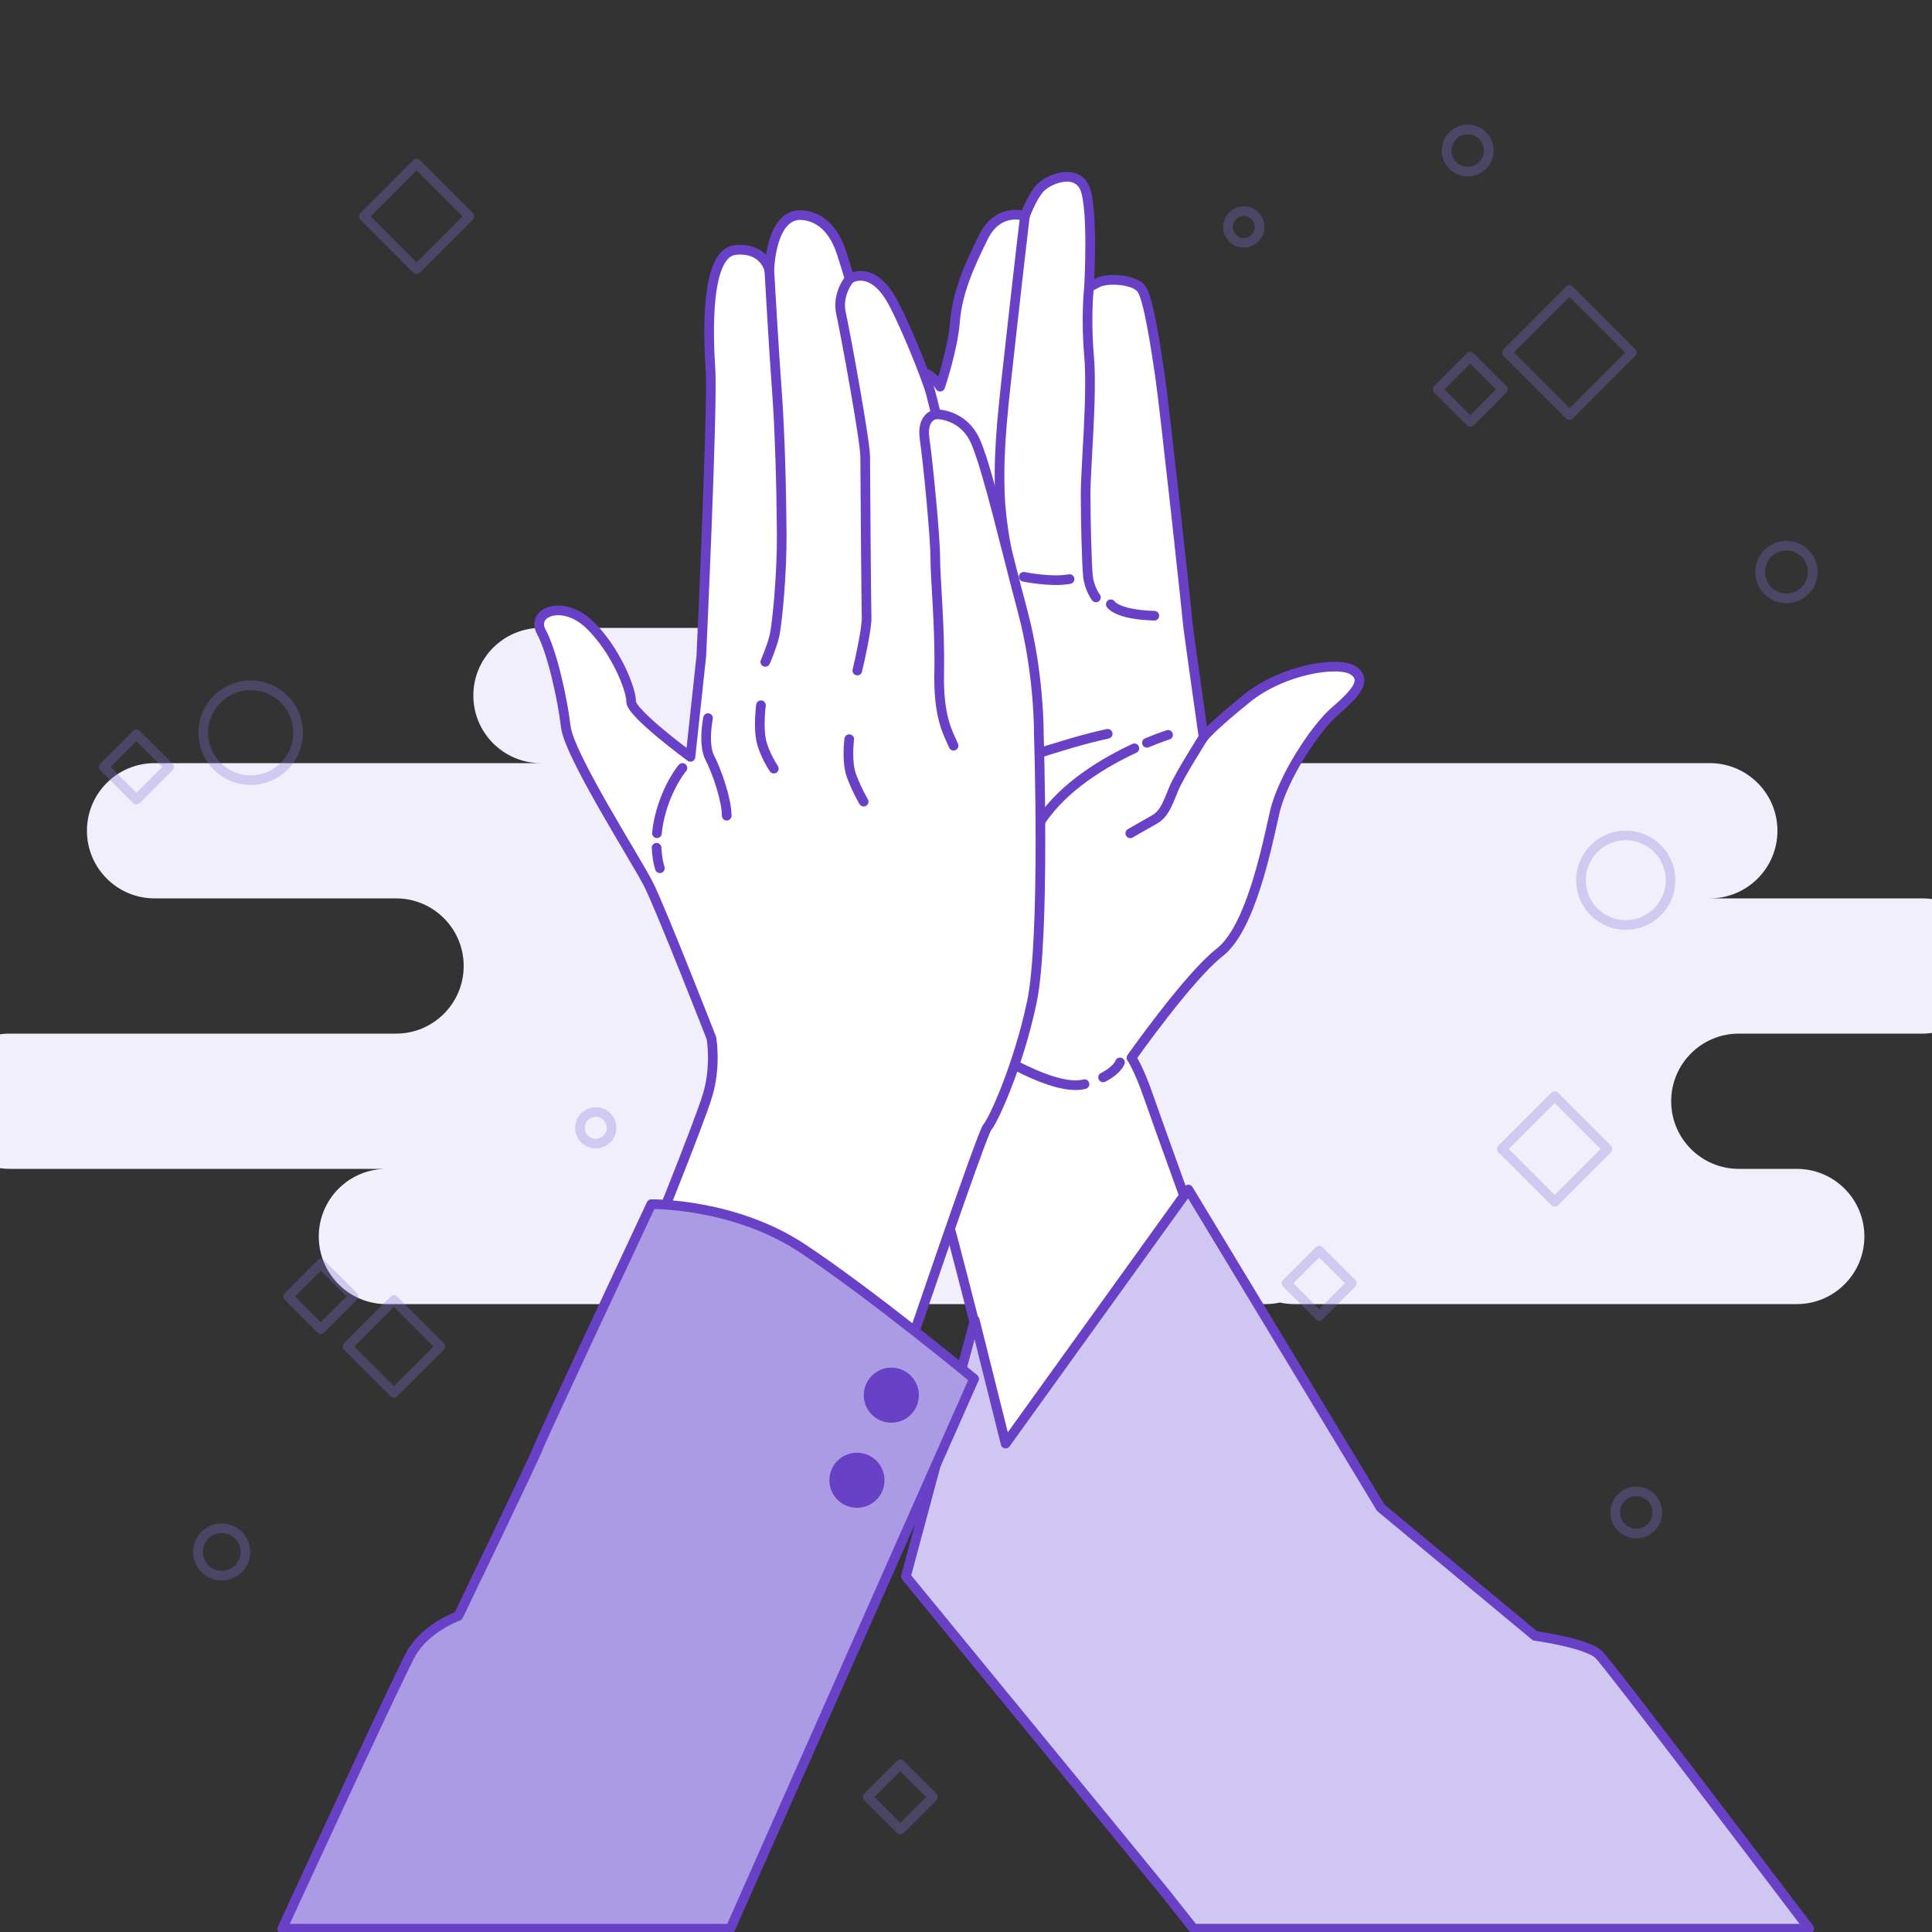 <svg width="200" height="200" viewBox="0 0 200 200" fill="none" xmlns="http://www.w3.org/2000/svg">
<rect x="0" y="0" width="200" height="200" fill="#333333" stroke="none"/>
<g clip-path="url(#clip0_335_5090)">
<path fill-rule="evenodd" clip-rule="evenodd" d="M131 135H40C36.134 135 33 131.866 33 128C33 124.134 36.134 121 40 121H1C-2.866 121 -6 117.866 -6 114C-6 110.134 -2.866 107 1 107H41C44.866 107 48 103.866 48 100C48 96.134 44.866 93 41 93H16C12.134 93 9 89.866 9 86C9 82.134 12.134 79 16 79H56C52.134 79 49 75.866 49 72C49 68.134 52.134 65 56 65H113C116.866 65 120 68.134 120 72C120 75.866 116.866 79 113 79H177C180.866 79 184 82.134 184 86C184 89.866 180.866 93 177 93H199C202.866 93 206 96.134 206 100C206 103.866 202.866 107 199 107H180C176.134 107 173 110.134 173 114C173 117.866 176.134 121 180 121H186C189.866 121 193 124.134 193 128C193 131.866 189.866 135 186 135H134C133.485 135 132.983 134.944 132.5 134.839C132.017 134.944 131.515 135 131 135Z" fill="#F1EFFB"/>
<g opacity="0.3">
<path d="M160.937 113.473L155.474 118.937L160.937 124.4L166.4 118.937L160.937 113.473Z" stroke="#896FD9" stroke-miterlimit="10" stroke-linecap="round" stroke-linejoin="round"/>
<path d="M43.133 16.938L37.669 22.401L43.133 27.864L48.596 22.401L43.133 16.938Z" stroke="#896FD9" stroke-miterlimit="10" stroke-linecap="round" stroke-linejoin="round"/>
<path d="M33.207 130.831L29.831 134.208L33.207 137.584L36.584 134.208L33.207 130.831Z" stroke="#896FD9" stroke-miterlimit="10" stroke-linecap="round" stroke-linejoin="round"/>
<path d="M14.12 76.017L10.743 79.394L14.12 82.771L17.496 79.394L14.12 76.017Z" stroke="#896FD9" stroke-miterlimit="10" stroke-linecap="round" stroke-linejoin="round"/>
<path d="M152.2 36.927L148.823 40.304L152.2 43.681L155.576 40.304L152.2 36.927Z" stroke="#896FD9" stroke-miterlimit="10" stroke-linecap="round" stroke-linejoin="round"/>
<path d="M40.78 134.585L35.977 139.388L40.78 144.191L45.583 139.388L40.78 134.585Z" stroke="#896FD9" stroke-miterlimit="10" stroke-linecap="round" stroke-linejoin="round"/>
<path d="M136.559 129.466L133.183 132.843L136.559 136.22L139.936 132.843L136.559 129.466Z" stroke="#896FD9" stroke-miterlimit="10" stroke-linecap="round" stroke-linejoin="round"/>
<path d="M162.466 30.033L156.003 36.496L162.466 42.959L168.929 36.496L162.466 30.033Z" stroke="#896FD9" stroke-miterlimit="10" stroke-linecap="round" stroke-linejoin="round"/>
<path d="M93.2 182.644L89.823 186.021L93.2 189.397L96.577 186.021L93.2 182.644Z" stroke="#896FD9" stroke-miterlimit="10" stroke-linecap="round" stroke-linejoin="round"/>
<path d="M25.95 80.758C28.661 80.758 30.859 78.561 30.859 75.85C30.859 73.139 28.661 70.941 25.95 70.941C23.24 70.941 21.042 73.139 21.042 75.85C21.042 78.561 23.24 80.758 25.95 80.758Z" stroke="#896FD9" stroke-miterlimit="10" stroke-linecap="round" stroke-linejoin="round"/>
<path d="M168.299 95.757C170.859 95.757 172.935 93.681 172.935 91.121C172.935 88.561 170.859 86.485 168.299 86.485C165.739 86.485 163.663 88.561 163.663 91.121C163.663 93.681 165.739 95.757 168.299 95.757Z" stroke="#896FD9" stroke-miterlimit="10" stroke-linecap="round" stroke-linejoin="round"/>
<path d="M184.934 61.942C186.44 61.942 187.661 60.721 187.661 59.216C187.661 57.71 186.44 56.489 184.934 56.489C183.428 56.489 182.207 57.71 182.207 59.216C182.207 60.721 183.428 61.942 184.934 61.942Z" stroke="#896FD9" stroke-miterlimit="10" stroke-linecap="round" stroke-linejoin="round"/>
<path d="M130.394 23.492C130.394 22.588 129.662 21.856 128.758 21.856C127.854 21.856 127.122 22.588 127.122 23.492C127.122 24.396 127.854 25.128 128.758 25.128C129.661 25.128 130.394 24.396 130.394 23.492Z" stroke="#896FD9" stroke-miterlimit="10" stroke-linecap="round" stroke-linejoin="round"/>
<path d="M61.674 118.391C62.578 118.391 63.31 117.658 63.31 116.755C63.31 115.851 62.578 115.119 61.674 115.119C60.771 115.119 60.038 115.851 60.038 116.755C60.038 117.658 60.771 118.391 61.674 118.391Z" stroke="#896FD9" stroke-miterlimit="10" stroke-linecap="round" stroke-linejoin="round"/>
<path d="M22.951 163.113C24.306 163.113 25.405 162.015 25.405 160.659C25.405 159.303 24.306 158.205 22.951 158.205C21.596 158.205 20.497 159.303 20.497 160.659C20.497 162.015 21.596 163.113 22.951 163.113Z" stroke="#896FD9" stroke-miterlimit="10" stroke-linecap="round" stroke-linejoin="round"/>
<path d="M171.571 156.569C171.571 155.364 170.594 154.387 169.39 154.387C168.185 154.387 167.208 155.364 167.208 156.569C167.208 157.774 168.185 158.75 169.39 158.75C170.594 158.75 171.571 157.774 171.571 156.569Z" stroke="#896FD9" stroke-miterlimit="10" stroke-linecap="round" stroke-linejoin="round"/>
<path d="M154.119 15.584C154.119 14.379 153.142 13.402 151.937 13.402C150.732 13.402 149.755 14.379 149.755 15.584C149.755 16.788 150.732 17.765 151.937 17.765C153.142 17.765 154.119 16.789 154.119 15.584Z" stroke="#896FD9" stroke-miterlimit="10" stroke-linecap="round" stroke-linejoin="round"/>
</g>
<path d="M140.126 69.431C138.585 68.364 132.775 69.313 129.1 72.277C125.424 75.241 124.594 76.308 124.594 76.308C124.594 76.308 122.934 64.689 122.934 64.333C122.934 63.978 120.563 42.162 120.089 38.961C119.614 35.76 118.903 31.017 118.192 29.95C117.48 28.883 114.635 28.764 113.686 29.239C112.738 29.713 112.738 29.713 112.738 29.713C112.738 29.713 113.212 21.414 112.263 19.398C111.315 17.383 108.351 18.568 107.521 19.636C106.691 20.703 106.098 22.362 106.098 22.362C106.098 22.362 103.371 21.414 101.83 24.496C100.289 27.579 99.103 30.306 98.866 33.27C98.629 36.234 97.325 40.028 97.325 40.028C97.325 40.028 95.783 37.538 94.123 38.961C92.463 40.384 90.567 45.956 90.092 49.987C89.618 54.018 89.144 64.689 89.144 64.689C89.144 64.689 88.195 69.55 87.721 73.463C87.247 77.375 87.603 93.618 89.381 100.376C91.159 107.134 93.531 111.403 93.531 111.403C93.531 111.403 97.68 125.038 98.273 126.934C98.866 128.832 105.387 154.678 105.387 154.678L124.831 130.017C124.831 130.017 119.97 116.619 118.903 113.536C117.836 110.454 117.125 109.505 117.125 109.505C117.125 109.505 123.053 101.087 126.254 98.598C129.455 96.108 131.115 87.808 131.945 84.133C132.775 80.457 136.213 75.359 138.11 73.699C140.008 72.04 141.668 70.498 140.126 69.431ZM96.258 63.74C95.903 63.74 96.021 59.116 96.021 53.544C96.021 47.971 96.969 45.481 96.969 45.481C96.495 47.971 97.444 60.302 97.444 61.132C97.444 61.962 96.614 63.74 96.258 63.74Z" fill="white" stroke="#6941C6" stroke-miterlimit="10" stroke-linecap="round" stroke-linejoin="round"/>
<path d="M114.189 111.53C115.673 110.78 115.94 109.98 115.94 109.98" stroke="#6941C6" stroke-miterlimit="10" stroke-linecap="round" stroke-linejoin="round"/>
<path d="M102.542 108.794C102.542 108.794 109.063 113.062 112.264 112.232" stroke="#6941C6" stroke-miterlimit="10" stroke-linecap="round" stroke-linejoin="round"/>
<path d="M124.595 76.308C124.595 76.308 122.105 80.221 121.512 81.643C120.919 83.066 120.564 84.252 119.496 84.844C118.429 85.437 117.007 86.267 117.007 86.267" stroke="#6941C6" stroke-miterlimit="10" stroke-linecap="round" stroke-linejoin="round"/>
<path d="M117.432 77.467C114.416 78.868 110.173 81.341 107.759 84.963" stroke="#6941C6" stroke-miterlimit="10" stroke-linecap="round" stroke-linejoin="round"/>
<path d="M120.919 76.071C120.919 76.071 120.05 76.342 118.73 76.894" stroke="#6941C6" stroke-miterlimit="10" stroke-linecap="round" stroke-linejoin="round"/>
<path d="M106.454 86.504C106.454 86.504 104.32 90.417 103.372 93.5" stroke="#6941C6" stroke-miterlimit="10" stroke-linecap="round" stroke-linejoin="round"/>
<path d="M106.099 22.362C106.099 22.362 105.506 27.341 104.676 34.811C103.846 42.281 103.372 45.956 103.49 50.699C103.609 55.441 104.913 59.591 104.794 60.184" stroke="#6941C6" stroke-miterlimit="10" stroke-linecap="round" stroke-linejoin="round"/>
<path d="M112.738 29.713C112.738 29.713 112.383 32.796 112.738 36.827C113.094 40.858 112.383 48.327 112.383 51.173C112.383 54.019 112.501 58.286 112.62 59.591C112.738 60.895 113.45 61.844 113.45 61.844" stroke="#6941C6" stroke-miterlimit="10" stroke-linecap="round" stroke-linejoin="round"/>
<path d="M114.991 62.555C114.991 62.555 115.584 63.622 119.496 63.74" stroke="#6941C6" stroke-miterlimit="10" stroke-linecap="round" stroke-linejoin="round"/>
<path d="M105.98 59.709C105.98 59.709 108.826 60.302 110.722 59.946" stroke="#6941C6" stroke-miterlimit="10" stroke-linecap="round" stroke-linejoin="round"/>
<path d="M95.665 64.689C95.665 64.689 95.665 65.875 92.227 66.942" stroke="#6941C6" stroke-miterlimit="10" stroke-linecap="round" stroke-linejoin="round"/>
<path d="M102.423 61.487C102.779 61.25 104.202 60.776 104.557 59.116" stroke="#6941C6" stroke-miterlimit="10" stroke-linecap="round" stroke-linejoin="round"/>
<path d="M102.627 79.65C102.627 79.65 109.999 76.947 114.668 75.964" stroke="#6941C6" stroke-miterlimit="10" stroke-linecap="round" stroke-linejoin="round"/>
<path d="M123.557 199.655H187.294C182.842 193.781 166.595 172.369 165.536 171.309C164.307 170.081 158.901 169.343 158.901 169.343L142.928 156.074L123.023 123.145L104.102 149.439L100.907 136.66L93.781 163.2C93.781 163.2 119.583 194.654 120.566 195.883C120.757 196.121 121.869 197.531 123.557 199.655Z" fill="#CFC7F1" stroke="#6941C6" stroke-miterlimit="10" stroke-linecap="round" stroke-linejoin="round"/>
<path d="M73.648 107.471C73.648 107.471 68.371 93.959 67.099 91.473C65.827 88.987 58.923 78.181 58.575 75.25C58.227 72.319 57.148 67.444 56.035 65.404C54.921 63.364 58.236 62.029 60.973 64.612C63.711 67.194 65.364 71.401 65.331 72.612C65.298 73.822 71.475 78.351 71.475 78.351L72.599 67.934C72.599 67.934 73.799 42.099 73.548 38.243C73.296 34.388 73.048 26.201 76.107 25.885C79.165 25.569 79.641 27.99 79.641 27.99C79.641 27.99 79.751 21.889 83.153 22.282C85.752 22.582 86.748 25.034 87.129 26.213C87.511 27.392 87.955 28.858 87.955 28.858C87.955 28.858 90.101 27.403 92.191 30.868C93.391 32.858 95.943 39.123 96.356 40.716C96.769 42.309 96.896 42.883 96.896 42.883C96.896 42.883 99.763 42.789 101.035 45.817C102.307 48.845 104.116 56.747 105.863 63.279C107.609 69.812 107.54 76.024 107.54 76.024C107.54 76.024 108.223 97.051 106.816 103.74C105.408 110.429 102.759 116.129 102.217 116.67C101.675 117.211 93.851 140.302 93.851 140.302L66.716 130.244C66.716 130.244 72.367 116.359 73.261 113.333C74.156 110.307 73.648 107.471 73.648 107.471Z" fill="white" stroke="#6941C6" stroke-miterlimit="10" stroke-linecap="round" stroke-linejoin="round"/>
<path d="M67.969 87.76C68.027 89.083 68.311 89.881 68.311 89.881" stroke="#6941C6" stroke-miterlimit="10" stroke-linecap="round" stroke-linejoin="round"/>
<path d="M70.646 79.498C70.646 79.498 69.115 81.28 68.316 84.466C68.155 85.106 68.059 85.707 68.008 86.259" stroke="#6941C6" stroke-miterlimit="10" stroke-linecap="round" stroke-linejoin="round"/>
<path d="M79.641 27.991C79.641 27.991 80.112 36.37 80.427 40.512C80.742 44.654 80.896 51.057 80.924 55.263C80.953 59.468 80.438 64.756 80.151 65.903C79.863 67.05 79.225 68.514 79.225 68.514" stroke="#6941C6" stroke-miterlimit="10" stroke-linecap="round" stroke-linejoin="round"/>
<path d="M87.956 28.858C87.956 28.858 86.616 30.418 87.06 32.426C87.505 34.433 89.566 45.649 89.564 47.274C89.563 48.898 89.678 63.012 89.71 63.967C89.741 64.923 89.069 68.14 88.749 69.414" stroke="#6941C6" stroke-miterlimit="10" stroke-linecap="round" stroke-linejoin="round"/>
<path d="M96.896 42.883C96.896 42.883 95.367 43.041 95.715 45.431C96.064 47.821 96.822 55.594 96.82 57.761C96.818 59.927 97.323 64.929 97.224 69.644C97.124 74.359 98.206 75.984 98.714 77.196" stroke="#6941C6" stroke-miterlimit="10" stroke-linecap="round" stroke-linejoin="round"/>
<path d="M73.294 74.339C73.294 74.339 72.75 77.046 73.482 78.449C74.213 79.851 75.23 82.815 75.229 84.44" stroke="#6941C6" stroke-miterlimit="10" stroke-linecap="round" stroke-linejoin="round"/>
<path d="M78.775 73.005C78.775 73.005 78.486 75.235 78.804 76.669C79.121 78.103 80.107 79.569 80.107 79.569" stroke="#6941C6" stroke-miterlimit="10" stroke-linecap="round" stroke-linejoin="round"/>
<path d="M87.915 76.518C87.915 76.518 87.595 78.875 88.167 80.372C88.739 81.87 89.407 82.986 89.407 82.986" stroke="#6941C6" stroke-miterlimit="10" stroke-linecap="round" stroke-linejoin="round"/>
<path d="M75.609 199.655L100.837 142.733C100.837 142.733 90.073 133.845 82.993 129.181C75.913 124.517 67.423 124.656 67.423 124.656C67.423 124.656 56.34 148.275 55.757 149.779C55.173 151.283 47.445 167.287 47.445 167.287C47.445 167.287 44.048 168.497 42.541 171.213C41.361 173.342 32.847 191.779 29.218 199.655H75.609Z" fill="#AB9BE5" stroke="#6941C6" stroke-miterlimit="10" stroke-linecap="round" stroke-linejoin="round"/>
<path d="M93.467 146.451C94.585 145.79 94.955 144.348 94.294 143.23C93.632 142.112 92.19 141.742 91.072 142.403C89.954 143.065 89.584 144.507 90.246 145.625C90.907 146.742 92.349 147.113 93.467 146.451Z" fill="#6941C6" stroke="#6941C6" stroke-miterlimit="10" stroke-linecap="round" stroke-linejoin="round"/>
<path d="M90.993 153.809C90.677 155.068 89.4 155.833 88.141 155.517C86.881 155.201 86.116 153.924 86.432 152.664C86.748 151.405 88.025 150.64 89.285 150.956C90.544 151.272 91.309 152.549 90.993 153.809Z" fill="#6941C6" stroke="#6941C6" stroke-miterlimit="10" stroke-linecap="round" stroke-linejoin="round"/>
</g>
<defs>
<clipPath id="clip0_335_5090">
<rect width="200" height="200" fill="white"/>
</clipPath>
</defs>
</svg>
